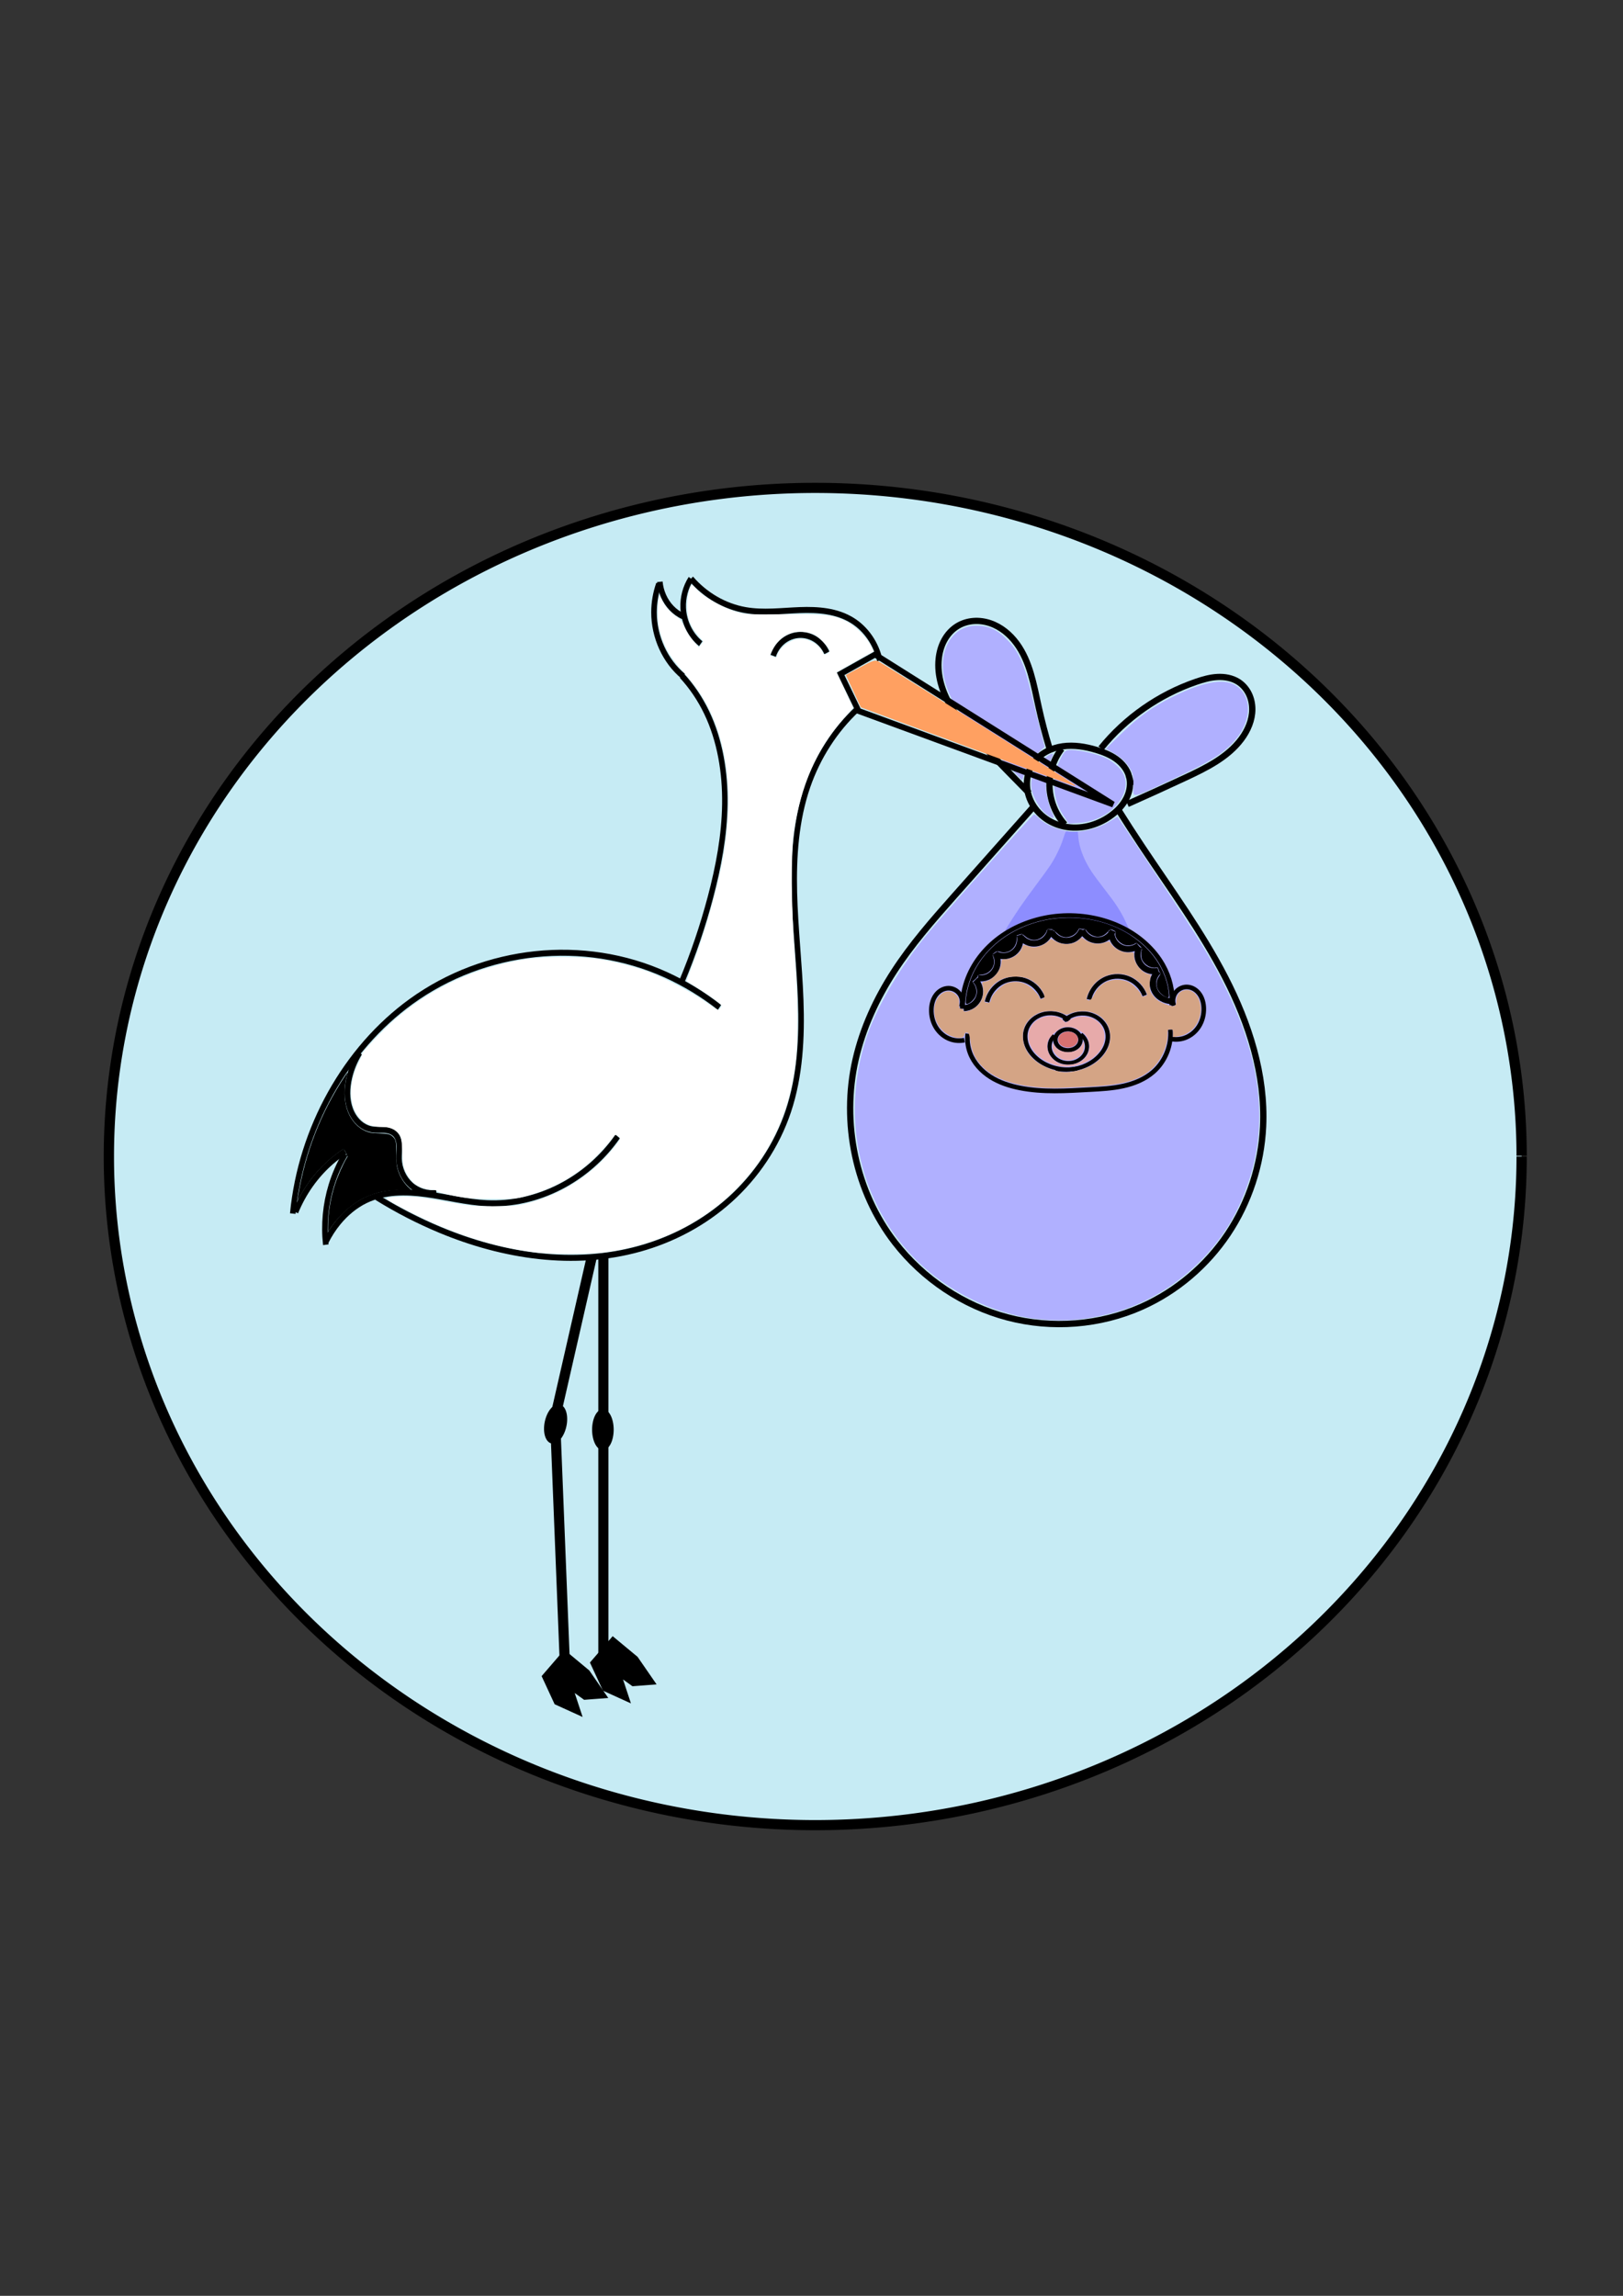 <?xml version="1.0" encoding="UTF-8" standalone="no"?>
<!-- Created with Inkscape (http://www.inkscape.org/) -->

<svg
   width="210mm"
   height="297mm"
   viewBox="0 0 793.701 1122.52"
   version="1.1"
   id="svg1"
   inkscape:version="1.3 (0e150ed6c4, 2023-07-21)"
   sodipodi:docname="cegonha.svg"
   xmlns:inkscape="http://www.inkscape.org/namespaces/inkscape"
   xmlns:sodipodi="http://sodipodi.sourceforge.net/DTD/sodipodi-0.dtd"
   xmlns="http://www.w3.org/2000/svg"
   xmlns:svg="http://www.w3.org/2000/svg">
  <rect x="0" y="0" width="793.701" height="1122.52" fill="#333333" stroke="none"/>
  <sodipodi:namedview
     id="namedview1"
     pagecolor="#505050"
     bordercolor="#eeeeee"
     borderopacity="1"
     inkscape:showpageshadow="0"
     inkscape:pageopacity="0"
     inkscape:pagecheckerboard="0"
     inkscape:deskcolor="#505050"
     inkscape:document-units="mm"
     inkscape:zoom="0.40378396"
     inkscape:cx="371.48578"
     inkscape:cy="506.45895"
     inkscape:window-width="1600"
     inkscape:window-height="837"
     inkscape:window-x="-8"
     inkscape:window-y="-8"
     inkscape:window-maximized="1"
     inkscape:current-layer="layer1" />
  <defs
     id="defs1">
    <inkscape:path-effect
       effect="spiro"
       id="path-effect73"
       is_visible="true"
       lpeversion="1" />
    <inkscape:path-effect
       effect="spiro"
       id="path-effect72"
       is_visible="true"
       lpeversion="1" />
    <inkscape:path-effect
       effect="spiro"
       id="path-effect70"
       is_visible="true"
       lpeversion="1" />
    <inkscape:path-effect
       effect="spiro"
       id="path-effect53"
       is_visible="true"
       lpeversion="1" />
    <inkscape:path-effect
       effect="spiro"
       id="path-effect50"
       is_visible="true"
       lpeversion="1" />
    <inkscape:path-effect
       effect="spiro"
       id="path-effect49"
       is_visible="true"
       lpeversion="1" />
    <inkscape:path-effect
       effect="spiro"
       id="path-effect40"
       is_visible="true"
       lpeversion="1" />
    <inkscape:path-effect
       effect="spiro"
       id="path-effect39"
       is_visible="true"
       lpeversion="1" />
    <inkscape:path-effect
       effect="spiro"
       id="path-effect32"
       is_visible="true"
       lpeversion="1" />
    <inkscape:path-effect
       effect="spiro"
       id="path-effect31"
       is_visible="true"
       lpeversion="1" />
    <inkscape:path-effect
       effect="spiro"
       id="path-effect30"
       is_visible="true"
       lpeversion="1" />
    <inkscape:path-effect
       effect="spiro"
       id="path-effect29"
       is_visible="true"
       lpeversion="1" />
    <inkscape:path-effect
       effect="spiro"
       id="path-effect27"
       is_visible="true"
       lpeversion="1" />
    <inkscape:path-effect
       effect="spiro"
       id="path-effect26"
       is_visible="true"
       lpeversion="1" />
    <inkscape:path-effect
       effect="spiro"
       id="path-effect25"
       is_visible="true"
       lpeversion="1" />
    <inkscape:path-effect
       effect="spiro"
       id="path-effect24"
       is_visible="true"
       lpeversion="1" />
    <inkscape:path-effect
       effect="spiro"
       id="path-effect23"
       is_visible="true"
       lpeversion="1" />
    <inkscape:path-effect
       effect="spiro"
       id="path-effect22"
       is_visible="true"
       lpeversion="1" />
    <inkscape:path-effect
       effect="spiro"
       id="path-effect21"
       is_visible="true"
       lpeversion="1" />
    <inkscape:path-effect
       effect="spiro"
       id="path-effect20"
       is_visible="true"
       lpeversion="1" />
    <inkscape:path-effect
       effect="spiro"
       id="path-effect19"
       is_visible="true"
       lpeversion="1" />
    <inkscape:path-effect
       effect="spiro"
       id="path-effect18"
       is_visible="true"
       lpeversion="1" />
    <inkscape:path-effect
       effect="spiro"
       id="path-effect16"
       is_visible="true"
       lpeversion="1" />
    <inkscape:path-effect
       effect="spiro"
       id="path-effect15"
       is_visible="true"
       lpeversion="1" />
    <inkscape:path-effect
       effect="spiro"
       id="path-effect14"
       is_visible="true"
       lpeversion="1" />
    <inkscape:path-effect
       effect="spiro"
       id="path-effect13"
       is_visible="true"
       lpeversion="1" />
    <inkscape:path-effect
       effect="spiro"
       id="path-effect12"
       is_visible="true"
       lpeversion="1" />
    <inkscape:path-effect
       effect="spiro"
       id="path-effect11"
       is_visible="true"
       lpeversion="1" />
    <inkscape:path-effect
       effect="spiro"
       id="path-effect10"
       is_visible="true"
       lpeversion="1" />
    <inkscape:path-effect
       effect="spiro"
       id="path-effect9"
       is_visible="true"
       lpeversion="1" />
    <inkscape:path-effect
       effect="spiro"
       id="path-effect8"
       is_visible="true"
       lpeversion="1" />
    <inkscape:path-effect
       effect="spiro"
       id="path-effect7"
       is_visible="true"
       lpeversion="1" />
    <inkscape:path-effect
       effect="spiro"
       id="path-effect6"
       is_visible="true"
       lpeversion="1" />
    <inkscape:path-effect
       effect="spiro"
       id="path-effect3"
       is_visible="true"
       lpeversion="1" />
    <inkscape:path-effect
       effect="spiro"
       id="path-effect2"
       is_visible="true"
       lpeversion="1" />
    <inkscape:path-effect
       effect="spiro"
       id="path-effect1"
       is_visible="true"
       lpeversion="1" />
    <inkscape:path-effect
       effect="spiro"
       id="path-effect26-5"
       is_visible="true"
       lpeversion="1" />
    <inkscape:path-effect
       effect="spiro"
       id="path-effect29-4"
       is_visible="true"
       lpeversion="1" />
    <inkscape:path-effect
       effect="spiro"
       id="path-effect30-9"
       is_visible="true"
       lpeversion="1" />
    <inkscape:path-effect
       effect="spiro"
       id="path-effect32-5"
       is_visible="true"
       lpeversion="1" />
    <inkscape:path-effect
       effect="spiro"
       id="path-effect53-1"
       is_visible="true"
       lpeversion="1" />
    <inkscape:path-effect
       effect="spiro"
       id="path-effect53-9"
       is_visible="true"
       lpeversion="1" />
    <inkscape:path-effect
       effect="spiro"
       id="path-effect53-3"
       is_visible="true"
       lpeversion="1" />
    <inkscape:path-effect
       effect="spiro"
       id="path-effect53-8"
       is_visible="true"
       lpeversion="1" />
    <inkscape:path-effect
       effect="spiro"
       id="path-effect53-12"
       is_visible="true"
       lpeversion="1" />
    <inkscape:path-effect
       effect="spiro"
       id="path-effect53-0"
       is_visible="true"
       lpeversion="1" />
    <inkscape:path-effect
       effect="spiro"
       id="path-effect53-2"
       is_visible="true"
       lpeversion="1" />
    <inkscape:path-effect
       effect="spiro"
       id="path-effect53-39"
       is_visible="true"
       lpeversion="1" />
  </defs>
  <g
     inkscape:groupmode="layer"
     id="layer4"
     inkscape:label="Camada 2"
     transform="matrix(1.094,0,0,1.082,-15.85,-54.261)"
     style="stroke:#000000;stroke-opacity:1;stroke-width:4.595;stroke-dasharray:none;fill:#c6ebf4;fill-opacity:1">
    <path
       style="fill:#c6ebf4;fill-opacity:1;fill-rule:evenodd;stroke:#000000;stroke-width:4.595;stroke-dasharray:none;stroke-opacity:1"
       id="path75"
       sodipodi:type="arc"
       sodipodi:cx="378.9155"
       sodipodi:cy="572.76385"
       sodipodi:rx="315.76291"
       sodipodi:ry="302.14175"
       sodipodi:start="0"
       sodipodi:end="6.2822494"
       sodipodi:open="true"
       sodipodi:arc-type="arc"
       d="M 694.678,572.764 A 315.763,302.142 0 0 1 378.989,874.906 315.763,302.142 0 0 1 63.153,572.905 315.763,302.142 0 0 1 378.694,270.622 315.763,302.142 0 0 1 694.678,572.481" />
  </g>
  <g
     inkscape:label="Camada 1"
     inkscape:groupmode="layer"
     id="layer1">
    <g
       id="g22"
       transform="matrix(0.616,0,0,0.611,95.984,168.423)">
      <path
         style="fill:none;stroke:#000000;stroke-width:5;stroke-dasharray:none"
         d="m 283.567,268.708 c -1.576,-5.607 -5.489,-10.362 -10.208,-13.775 -4.72,-3.413 -10.221,-5.59 -15.796,-7.276 -8.603,-2.602 -17.696,-4.117 -26.595,-2.863 -8.899,1.254 -17.616,5.526 -22.936,12.77 -3.215,4.377 -5.088,9.701 -5.472,15.118 -0.383,5.417 0.708,10.913 2.995,15.839 2.631,5.665 6.832,10.569 11.939,14.163 5.107,3.595 11.103,5.886 17.286,6.766 12.366,1.76 25.222,-2.226 35.166,-9.785 4.77,-3.626 8.983,-8.118 11.625,-13.495 2.642,-5.377 3.617,-11.694 1.996,-17.462 z"
         id="path19"
         inkscape:path-effect="#path-effect19"
         inkscape:original-d="m 283.56749,268.70806 c 4.54038,-10.31905 -17.336,-14.03391 -26.00401,-21.05086 -8.668,-7.01696 -33.02095,6.60419 -49.53144,9.90628 -16.51048,3.3021 -1.65105,20.6381 -2.47658,30.95715 -0.82552,10.31905 42.92726,7.42972 64.39088,11.14458 21.46363,3.71485 9.08077,-20.6381 13.62115,-30.95715 z"
         transform="translate(456.928,76.774)" />
      <path
         style="fill:none;stroke:#000000;stroke-width:5;stroke-dasharray:none"
         d="m 220.415,246.419 c -3.326,-11.025 -6.219,-22.181 -8.668,-33.434 -3.819,-17.546 -6.848,-36.01 -17.431,-50.517 -5.291,-7.253 -12.495,-13.3 -20.993,-16.198 -4.249,-1.449 -8.785,-2.095 -13.261,-1.744 -4.475,0.351 -8.885,1.711 -12.706,4.068 -4.4,2.713 -7.952,6.706 -10.422,11.247 -2.47,4.541 -3.882,9.617 -4.438,14.757 -1.468,13.572 3.003,27.259 10.016,38.97 7.014,11.711 16.469,21.737 25.894,31.612 11.891,12.459 23.862,24.842 35.91,37.149"
         id="path20"
         inkscape:path-effect="#path-effect20"
         inkscape:original-d="m 220.41491,246.41891 c -2.88934,-10.31905 -5.77867,-22.28915 -8.66802,-33.43372 -2.88933,-11.14458 -42.92724,-42.92726 -64.39086,-64.39088 -21.46363,-21.46362 -9.90629,17.336 -14.85944,26.00401 -4.95314,8.668 23.9402,47.05487 35.9103,70.5823 11.97009,23.52744 23.94019,24.76572 35.91029,37.14858"
         transform="translate(456.928,76.774)" />
      <path
         style="fill:none;stroke:#000000;stroke-width:5;stroke-dasharray:none"
         d="m 261.278,246.419 c 19.537,-24.343 46.043,-43.027 75.535,-53.246 5.455,-1.89 11.068,-3.508 16.832,-3.832 5.764,-0.325 11.736,0.726 16.602,3.832 3.62,2.311 6.513,5.699 8.4,9.557 1.887,3.858 2.782,8.173 2.776,12.467 -0.011,8.589 -3.582,16.894 -8.699,23.792 -10.895,14.686 -28.032,23.172 -44.578,30.957 -15.208,7.155 -30.481,14.173 -45.817,21.051"
         id="path21"
         inkscape:path-effect="#path-effect21"
         inkscape:original-d="m 261.27834,246.41891 c 24.35296,-17.74876 50.35696,-35.49754 75.53544,-53.2463 25.17848,-17.74877 22.28915,0 33.43372,0 11.14458,0 1.65105,30.54439 2.47658,45.81658 0.82552,15.2722 -29.71887,20.6381 -44.5783,30.95715 -14.85943,10.31905 -30.54438,14.03391 -45.81658,21.05086"
         transform="translate(456.928,76.774)" />
      <path
         style="fill:none;stroke:#000000;stroke-width:5;stroke-dasharray:none"
         d="m 99.063,326.908 -63.153,70.582 c -16.993,18.992 -33.918,38.188 -47.853,59.525 -13.936,21.337 -24.847,44.809 -30.553,69.647 -11.411,49.676 -0.037,104.33 31.351,144.489 22.477,28.758 54.468,50.023 89.78,59.257 35.313,9.234 73.743,6.314 107.107,-8.487 27.599,-12.243 51.579,-32.456 68.475,-57.479 16.896,-25.023 26.674,-54.766 28.112,-84.924 1.956,-41.021 -11.249,-81.527 -30.18,-117.971 -18.931,-36.444 -43.521,-69.581 -66.406,-103.682 -6.316,-9.411 -12.508,-18.906 -18.574,-28.481"
         id="path22"
         inkscape:path-effect="#path-effect22"
         inkscape:original-d="m 99.062876,326.9075 c -21.05086,23.52743 -42.101722,47.05486 -63.152583,70.58229 -21.050862,23.52744 -31.3699112,182.4408 -47.054866,273.6612 -15.684956,91.2204 131.258313,33.84649 196.887463,50.76973 65.62916,16.92324 64.39088,-94.93527 96.58631,-142.40289 C 314.52464,532.0502 217.93833,431.74904 185.74289,357.86464 153.54746,283.98025 173.36003,338.87759 167.1686,329.38407"
         transform="matrix(0.996,0,0,1.012,565.727,39.392)" />
      <path
         style="fill:none;fill-opacity:1;stroke:#000000;stroke-width:5;stroke-dasharray:none;stroke-opacity:1"
         d="m 928.714,333.099 c -4.193,5.463 -7.174,11.851 -8.668,18.574 -3.272,14.725 1.016,30.924 11.145,42.102"
         id="path50"
         inkscape:path-effect="#path-effect50"
         inkscape:original-d="m 928.71447,333.09893 c -2.88934,5.77866 -5.77867,12.38285 -8.668,18.57428 -2.88934,6.19143 7.42971,28.06782 11.14457,42.10173"
         transform="translate(-241.666,-9.632)" />
      <path
         style="fill:#b0b0ff;fill-opacity:1;stroke:#000000;stroke-width:0;stroke-dasharray:none;stroke-opacity:1"
         d="m 575.188,539.547 c 0.069,-4.663 -0.302,-6.125 -2.327,-9.192 -1.381,-2.09 -4.273,-4.712 -6.777,-6.142 l -4.368,-2.494 7.652,-7.444 c 8.605,-8.371 14.931,-12.897 25.164,-18.006 14.284,-7.132 24.634,-9.08 30.352,-5.714 9.035,5.318 8.354,18.534 -1.477,28.649 -5.44,5.597 -11.89,9.458 -29.441,17.62 -20.781,9.664 -18.877,9.388 -18.779,2.723 z"
         id="path61"
         transform="matrix(1.623,0,0,1.636,-189.559,-530.029)" />
      <path
         style="fill:#b0b0ff;fill-opacity:1;stroke:#000000;stroke-width:0;stroke-dasharray:none;stroke-opacity:1"
         d="m 540.917,554.334 c -5.335,-8.054 -5.954,-18.295 -1.639,-27.114 2.279,-4.658 2.583,-4.924 5.628,-4.911 4.422,0.018 13.525,2.252 17.558,4.31 1.836,0.937 4.582,3.119 6.102,4.85 8.428,9.598 -3.105,25.189 -19.613,26.514 l -5.336,0.428 z"
         id="path60"
         transform="matrix(1.623,0,0,1.636,-189.559,-530.029)" />
      <path
         style="fill:#b0b0ff;fill-opacity:1;stroke:#000000;stroke-width:0;stroke-dasharray:none;stroke-opacity:1"
         d="m 532.574,553.709 c -3.04,-2.268 -6.464,-8.095 -7.235,-12.312 -1.02,-5.58 2.124,-12.373 7.309,-15.793 3.273,-2.158 3.9,-1.942 2.466,0.851 -2.439,4.751 -3.361,11.943 -2.289,17.852 0.548,3.023 1.555,6.577 2.239,7.897 2.064,3.992 1.391,4.399 -2.49,1.505 z"
         id="path59"
         transform="matrix(1.623,0,0,1.636,-189.559,-530.029)" />
      <path
         style="fill:#b0b0ff;fill-opacity:1;stroke:#000000;stroke-width:0;stroke-dasharray:none;stroke-opacity:1"
         d="m 509.803,525.872 c -17.996,-18.574 -22.616,-24.724 -26.03,-34.648 -5.342,-15.526 1.768,-29.808 14.795,-29.72 6.117,0.041 10.663,2.296 15.746,7.81 5.104,5.538 7.623,11.447 11.13,26.111 1.634,6.833 3.739,15.335 4.678,18.893 l 1.707,6.469 -3.96,3.6 c -2.778,2.525 -4.424,4.978 -5.514,8.217 l -1.555,4.617 z"
         id="path58"
         transform="matrix(1.623,0,0,1.636,-189.559,-530.029)" />
      <path
         style="fill:#b0b0ff;fill-opacity:1;stroke:#000000;stroke-width:0;stroke-dasharray:none;stroke-opacity:1"
         d="m 527.549,800.634 c -20.576,-2.354 -42.921,-13.281 -58.295,-28.505 -27.648,-27.38 -37.316,-68.65 -25.179,-107.483 4.883,-15.624 17.023,-36.419 30.964,-53.039 10.539,-12.564 50.897,-57.79 51.57,-57.79 0.349,0 1.53,0.953 2.624,2.118 2.573,2.738 9.036,5.498 14.609,6.237 5.528,0.733 14.006,-1.323 19.543,-4.74 l 4.003,-2.47 19.332,28.979 c 21.94,32.888 27.334,41.767 34.6,56.956 18.937,39.588 20.446,73.593 4.71,106.129 -11.889,24.582 -35.946,44.323 -62.144,50.995 -13.112,3.339 -23.467,4.084 -36.337,2.611 z"
         id="path57"
         transform="matrix(1.623,0,0,1.636,-189.559,-530.029)" />
      <path
         style="fill:none;fill-opacity:1;stroke:#000000;stroke-width:0;stroke-dasharray:none;stroke-opacity:1"
         d="m 534.32,559.086 c -4.745,5.456 -8.811,11.502 -12.073,17.955 -5.437,10.754 -8.621,22.64 -9.287,34.672"
         id="path70"
         inkscape:path-effect="#path-effect70"
         inkscape:original-d="m 534.32039,559.08611 c -4.02443,5.98505 -8.04886,11.9701 -12.07329,17.95514 -4.02443,5.98505 -6.19143,23.11467 -9.28714,34.67201"
         transform="matrix(1.623,0,0,1.636,-189.559,-530.029)" />
      <path
         style="fill:#8d8dff;fill-opacity:1;stroke:#000000;stroke-width:0;stroke-dasharray:none;stroke-opacity:1"
         d="m 572.711,613.971 c -2.775,-1.932 -7.863,-4.52 -11.613,-5.908 -14.616,-5.408 -31.971,-4.739 -46.29,1.787 -1.272,0.58 -2.313,0.97 -2.313,0.868 0,-0.366 3.867,-6.519 7.039,-11.199 1.776,-2.621 5.5,-7.78 8.274,-11.465 2.775,-3.685 5.813,-7.879 6.753,-9.321 2.592,-3.977 4.966,-8.882 6.298,-13.014 1.067,-3.31 1.268,-3.702 1.819,-3.556 0.341,0.09 1.679,0.166 2.974,0.168 l 2.355,0.004 0.2,2.399 c 0.446,5.34 2.721,11.323 6.482,17.046 1.084,1.649 3.932,5.514 6.328,8.587 5.326,6.829 7.624,10.314 9.996,15.153 1.609,3.283 4.183,9.734 3.948,9.895 -0.048,0.033 -1.06,-0.618 -2.25,-1.446 z"
         id="path74"
         transform="matrix(1.623,0,0,1.636,-189.559,-530.029)" />
    </g>
    <g
       id="g54"
       transform="matrix(0.815,0,0,0.844,124.651,-125.94)">
      <path
         style="fill:none;stroke:#000000;stroke-width:5;stroke-dasharray:none"
         d="m 551.628,262.68 c -3.183,-13.805 -12.274,-26.143 -24.517,-33.273 -14.097,-8.21 -31.17,-9.347 -47.473,-8.78 -16.303,0.567 -32.738,2.623 -48.843,0.024 -18.646,-3.009 -36.199,-12.412 -49.034,-26.268"
         id="path6"
         inkscape:path-effect="#path-effect6"
         inkscape:original-d="m 551.62825,262.68012 c -7.0048,-11.09093 -16.34454,-22.18187 -24.51681,-33.27281 -8.17227,-11.09094 -64.2107,-5.83734 -96.31604,-8.756 -32.10535,-2.91867 -32.68908,-17.51202 -49.03363,-26.26803"
         transform="matrix(0.667,0,0,0.694,7.04,349.538)" />
      <path
         style="fill:none;stroke:#000000;stroke-width:5;stroke-dasharray:none"
         d="m 381.762,194.383 c -4.923,7.115 -7.426,15.874 -7.005,24.517 0.564,11.582 6.499,22.793 15.761,29.77"
         id="path7"
         inkscape:path-effect="#path-effect7"
         inkscape:original-d="m 381.76177,194.38328 c -2.33493,7.58854 -4.66986,16.34454 -7.0048,24.51682 -2.33493,8.17227 10.50721,19.84695 15.76081,29.77042"
         transform="matrix(0.667,0,0,0.694,7.04,349.538)" />
      <path
         style="fill:none;stroke:#000000;stroke-width:5;stroke-dasharray:none"
         d="m 374.757,225.905 c -3.887,-1.674 -7.467,-4.061 -10.507,-7.005 -5.938,-5.749 -9.735,-13.661 -10.507,-21.89"
         id="path8"
         inkscape:path-effect="#path-effect9"
         inkscape:original-d="m 374.75697,225.90491 c -2.91867,-1.7512 -7.0048,-4.66987 -10.5072,-7.00481 -3.5024,-2.33493 -7.00481,-14.59334 -10.50721,-21.89001"
         transform="matrix(0.667,0,0,0.694,7.04,349.538)" />
      <path
         style="fill:none;stroke:#000000;stroke-width:5;stroke-dasharray:none"
         d="m 352.867,198.761 c -2.864,7.532 -4.355,15.583 -4.378,23.641 -0.058,20.558 9.95,40.908 26.268,53.412"
         id="path9"
         inkscape:path-effect="#path-effect10"
         inkscape:original-d="m 352.86696,198.76129 c -1.45933,7.8804 -2.91867,15.76081 -4.378,23.64122 -1.45933,7.8804 17.51201,35.60774 26.26801,53.41162"
         transform="matrix(0.667,0,0,0.694,7.04,349.538)" />
      <path
         style="fill:none;stroke:#000000;stroke-width:5;stroke-dasharray:none"
         d="m 373.006,280.192 c 9.068,8.666 16.778,18.749 22.766,29.77 12.166,22.396 16.999,48.291 16.616,73.775 -0.383,25.484 -5.792,50.665 -13.113,75.077 -7.014,23.386 -15.803,46.238 -26.268,68.297"
         id="path11"
         inkscape:path-effect="#path-effect11"
         inkscape:original-d="m 373.00577,280.19213 c 7.58854,10.50721 15.17707,19.84694 22.76561,29.77041 7.58854,9.92347 2.33494,99.23471 3.5024,148.85207 1.16747,49.61735 -17.51201,45.53122 -26.26801,68.29683"
         transform="matrix(0.656,0,0,0.718,11.459,339.451)" />
      <path
         style="fill:none;stroke:#000000;stroke-width:5;stroke-dasharray:none"
         d="m 407.396,552.276 c -14.981,-10.894 -31.221,-20.055 -48.293,-27.242 C 285.423,494.014 196.403,502.777 130.02,547.322 70.953,586.958 30.849,653.642 23.527,724.397"
         id="path12"
         inkscape:path-effect="#path-effect12"
         inkscape:original-d="m 407.39608,552.27554 c -16.51048,-9.08077 -32.19543,-18.16153 -48.29315,-27.2423 -16.09772,-9.08076 -152.72194,14.85944 -229.08291,22.28915 -76.360962,7.42972 -70.995056,118.04994 -106.492586,177.0749"
         transform="matrix(0.667,0,0,0.694,7.04,349.538)" />
      <path
         style="fill:none;stroke:#000000;stroke-width:5;stroke-dasharray:none"
         d="m 26.004,723.159 c 7.164,-16.335 18.308,-30.908 32.195,-42.102 3.926,-3.164 8.066,-6.063 12.383,-8.668"
         id="path13"
         inkscape:path-effect="#path-effect13"
         inkscape:original-d="m 26.004006,723.159 c 10.731811,-13.62114 21.463622,-28.06781 32.195434,-42.10172 10.731812,-14.03391 8.25524,-5.77867 12.38286,-8.668"
         transform="matrix(0.667,0,0,0.694,7.04,349.538)" />
      <path
         style="fill:none;stroke:#000000;stroke-width:5;stroke-dasharray:none"
         d="m 70.582,674.866 c -5.197,8.102 -9.369,16.862 -12.383,26.004 -5.237,15.885 -6.941,32.924 -4.953,49.531"
         id="path14"
         inkscape:path-effect="#path-effect14"
         inkscape:original-d="m 70.5823,674.86585 c -4.12762,8.668 -8.25524,17.33601 -12.38286,26.00401 -4.12762,8.668 -3.302096,33.02095 -4.953144,49.53143"
         transform="matrix(0.667,0,0,0.694,7.04,349.538)" />
      <path
         style="fill:none;stroke:#000000;stroke-width:5;stroke-dasharray:none"
         d="m 53.246,747.925 c 3.071,-5.776 6.819,-11.191 11.145,-16.098 6.876,-7.801 15.269,-14.339 24.766,-18.574 16.814,-7.499 36.03,-7.432 54.292,-5.107 18.263,2.326 36.284,6.77 54.677,7.583 45.106,1.994 90.606,-19.559 117.637,-55.723"
         id="path15"
         inkscape:path-effect="#path-effect15"
         inkscape:original-d="m 53.246296,747.92472 c 3.714858,-4.54038 7.429716,-10.73181 11.144574,-16.09772 3.714858,-5.3659 16.510479,-12.38285 24.765719,-18.57428 8.25524,-6.19143 72.646101,1.65104 108.969161,2.47657 36.32306,0.82552 78.42478,-37.14858 117.63717,-55.72287"
         transform="matrix(0.667,0,0,0.694,7.04,349.538)" />
      <path
         style="fill:none;stroke:#000000;stroke-width:5;stroke-dasharray:none"
         d="m 99.063,710.776 c 18.249,10.528 37.311,19.645 56.961,27.242 56.985,22.033 120.5,31.002 179.646,15.692 29.573,-7.655 57.709,-21.356 81.163,-40.928 23.454,-19.573 42.12,-45.088 52.477,-73.826 10.638,-29.518 12.365,-61.519 11.145,-92.871 -1.166,-29.953 -4.919,-59.772 -5.718,-89.737 -0.799,-29.966 1.467,-60.477 11.909,-88.576 9.189,-24.726 24.669,-47.086 44.578,-64.391"
         id="path16"
         inkscape:path-effect="#path-effect16"
         inkscape:original-d="m 99.062876,710.77614 c 18.161524,9.08077 37.974104,18.16153 56.961154,27.24229 18.98705,9.08077 208.85757,-66.04191 313.28635,-99.06287 104.42878,-33.02097 7.42971,-61.91431 11.14457,-92.87145 3.71486,-30.95715 4.12762,-118.87545 6.19143,-178.31318 2.06381,-59.43772 29.71886,-42.92724 44.57829,-64.39087"
         transform="matrix(0.667,0,0,0.694,7.04,349.538)" />
      <path
         style="fill:none;stroke:#000000;stroke-width:3.403;stroke-dasharray:none"
         d="m 372.119,528.404 -20.649,11.179 10.738,21.498 152.805,54.176 z"
         id="path17" />
      <path
         style="fill:none;stroke:#000000;stroke-width:5;stroke-dasharray:none"
         d="m 419.779,271.185 c 1.655,-4.688 4.679,-8.883 8.603,-11.935 3.924,-3.052 8.735,-4.95 13.686,-5.401 5.293,-0.481 10.726,0.701 15.34,3.338 4.615,2.637 8.391,6.717 10.664,11.522"
         id="path18"
         inkscape:path-effect="#path-effect18"
         inkscape:original-d="m 419.77894,271.18463 c 7.42972,-5.36591 14.85943,-11.55734 22.28915,-17.336 7.42971,-5.77867 17.336,9.90628 26.004,14.85943"
         transform="matrix(0.667,0,0,0.694,30.993,340.939)" />
      <path
         style="fill:none;stroke:#000000;stroke-width:6.082;stroke-dasharray:none;stroke-opacity:1"
         d="m 202.144,877.367 -22.039,93.208 5.8,140.576"
         id="path33" />
      <path
         style="fill:#ff6600;stroke:#000000;stroke-width:6.082;stroke-dasharray:none;stroke-opacity:1"
         d="M 209.104,875.839 V 1108.095"
         id="path36" />
      <path
         style="fill:#000000;fill-opacity:1;stroke:#000000;stroke-width:3.801;stroke-dasharray:none;stroke-opacity:1"
         d="m 214.904,1099.691 13.34,10.696 9.28,12.988 -10.44,0.764 -9.86,-6.876 5.22,15.28 -12.18,-5.348 -6.96,-14.516 z"
         id="path37" />
      <path
         style="fill:#000000;fill-opacity:1;stroke:#000000;stroke-width:3.801;stroke-dasharray:none;stroke-opacity:1"
         d="m 185.907,1107.553 13.34,10.696 9.28,12.988 -10.44,0.764 -9.86,-6.876 5.22,15.28 -12.18,-5.348 -6.96,-14.516 z"
         id="path37-9" />
      <path
         style="fill:#000000;fill-opacity:1;fill-rule:evenodd;stroke:#000000;stroke-width:0.76;stroke-opacity:1"
         id="path38"
         sodipodi:type="arc"
         sodipodi:cx="208.81404"
         sodipodi:cy="977.45093"
         sodipodi:rx="6.0897808"
         sodipodi:ry="11.460028"
         sodipodi:start="0"
         sodipodi:end="6.2822494"
         sodipodi:open="true"
         sodipodi:arc-type="arc"
         d="m 214.904,977.451 a 6.09,11.46 0 0 1 -6.088,11.46 6.09,11.46 0 0 1 -6.091,-11.455 6.09,11.46 0 0 1 6.086,-11.465 6.09,11.46 0 0 1 6.094,11.449" />
      <path
         style="fill:#000000;fill-opacity:1;fill-rule:evenodd;stroke:#000000;stroke-width:0.768;stroke-opacity:1"
         id="path38-5"
         sodipodi:type="arc"
         sodipodi:cx="492.02695"
         sodipodi:cy="765.45081"
         sodipodi:rx="6.4473863"
         sodipodi:ry="11.053621"
         sodipodi:start="0"
         sodipodi:end="6.2822494"
         sodipodi:open="true"
         sodipodi:arc-type="arc"
         d="m 498.474,765.451 a 6.447,11.054 0 0 1 -6.446,11.054 6.447,11.054 0 0 1 -6.449,-11.048 6.447,11.054 0 0 1 6.443,-11.059 6.447,11.054 0 0 1 6.452,11.043"
         transform="matrix(0.863,0.505,-0.319,0.948,0,0)" />
      <path
         style="fill:none;fill-opacity:1;stroke:#000000;stroke-width:5;stroke-dasharray:none;stroke-opacity:1"
         d="m 83.62,590.155 c -4.219,6.261 -7.344,13.257 -9.194,20.577 -2.198,8.698 -2.54,18.116 0.722,26.474 1.631,4.179 4.157,8.033 7.494,11.031 3.337,2.998 7.495,5.118 11.923,5.837 3.695,0.6 7.474,0.23 11.209,0.465 1.868,0.117 3.738,0.389 5.508,0.997 1.77,0.607 3.443,1.562 4.735,2.916 1.205,1.264 2.05,2.844 2.578,4.509 0.528,1.665 0.748,3.415 0.806,5.16 0.115,3.491 -0.412,6.978 -0.319,10.47 0.22,8.299 4.13,16.433 10.474,21.788 6.344,5.355 15.019,7.845 23.237,6.669"
         id="path49"
         inkscape:path-effect="#path-effect49"
         inkscape:original-d="m 83.619838,590.15467 c -2.772734,6.567 -6.129202,13.71773 -9.193804,20.5766 -3.064601,6.85887 13.425873,28.89483 20.138809,43.34223 6.712937,14.44741 14.301467,2.91867 21.452207,4.37801 7.15074,1.45933 2.04307,13.42587 3.0646,20.1388 1.02154,6.71294 22.47374,18.97135 33.71062,28.45702"
         transform="matrix(0.667,0,0,0.694,7.04,349.538)" />
      <path
         style="fill:#ffffff;fill-opacity:1;stroke:#000000;stroke-width:0;stroke-dasharray:none;stroke-opacity:1"
         d="m 216.39,636.482 c -17.338,-2.111 -33.853,-6.381 -51.698,-13.365 -10.22,-4 -29.409,-13.189 -29.409,-14.083 0,-0.964 10.518,-1.424 17.026,-0.744 3.405,0.356 11.485,1.546 17.955,2.645 10.406,1.768 13.122,1.999 23.527,2.001 9.023,0.002 12.946,-0.256 16.838,-1.108 15.182,-3.324 28.269,-9.701 40.063,-19.522 4.9,-4.081 12.753,-12.683 12.753,-13.971 0,-0.377 -0.576,-1.045 -1.28,-1.484 -1.136,-0.709 -1.429,-0.604 -2.607,0.935 -2.975,3.886 -10.334,11.055 -14.851,14.466 -9.729,7.348 -19.494,12.024 -31.806,15.233 -6.38,1.663 -7.383,1.75 -19.42,1.696 -10.74,-0.049 -14.022,-0.299 -21.336,-1.629 -4.754,-0.865 -8.747,-1.884 -8.874,-2.265 -0.127,-0.381 -1.272,-0.693 -2.543,-0.693 -3.477,0 -8.151,-1.6 -10.607,-3.632 -1.203,-0.995 -3.002,-3.302 -3.997,-5.126 -1.62,-2.969 -1.844,-4.072 -2.146,-10.548 -0.28,-6 -0.555,-7.529 -1.619,-8.978 -1.834,-2.496 -4.997,-3.911 -8.748,-3.912 -5.706,-0.002 -9.397,-1.144 -12.279,-3.801 -6.846,-6.311 -7.337,-18.184 -1.215,-29.42 1.142,-2.096 1.927,-3.959 1.745,-4.141 -0.524,-0.524 12.578,-13.37 18.361,-18.001 20.271,-16.234 43.915,-26.356 71.215,-30.486 9.922,-1.501 31.081,-1.507 40.863,-0.011 9.2,1.406 18.481,3.625 26.623,6.364 8.573,2.884 24.785,10.881 32.426,15.995 5.672,3.796 6.173,4.012 6.946,2.994 0.458,-0.604 0.839,-1.376 0.847,-1.717 0.016,-0.693 -7.149,-5.524 -14.215,-9.586 -2.554,-1.468 -4.741,-2.749 -4.86,-2.846 -0.119,-0.097 1.379,-4.006 3.329,-8.686 7.061,-16.951 14.664,-42.45 17.24,-57.823 3.808,-22.724 2.88,-42.64 -2.783,-59.747 -4.037,-12.195 -9.979,-21.968 -19.193,-31.564 -7.239,-7.54 -10.322,-12.19 -12.586,-18.988 -1.36,-4.082 -1.738,-6.411 -1.797,-11.053 -0.041,-3.235 0.149,-6.697 0.421,-7.694 l 0.495,-1.812 1.77,3.099 c 1.848,3.235 4.708,6.087 8.067,8.042 1.336,0.778 2.576,2.411 3.821,5.033 1.014,2.135 3.212,5.339 4.885,7.12 l 3.043,3.239 1.251,-1.473 1.251,-1.473 -2.839,-3.035 c -4.311,-4.609 -6.109,-9.025 -6.136,-15.069 -0.021,-4.73 1.505,-10.835 2.708,-10.835 0.253,0 1.135,0.728 1.961,1.617 3.992,4.3 14.186,9.787 22.552,12.138 4.753,1.336 5.792,1.385 25.75,1.222 23.099,-0.189 27.186,0.24 34.5,3.619 4.674,2.159 10.984,7.979 13.335,12.298 l 1.643,3.019 -5.109,2.628 c -2.81,1.446 -7.4,3.863 -10.2,5.373 l -5.091,2.745 4.551,9.091 4.551,9.091 -5.528,5.827 c -14.484,15.267 -23.145,33.684 -26.96,57.326 -1.713,10.617 -1.518,39.922 0.416,62.533 1.86,21.743 2.044,44.932 0.449,56.463 -3.356,24.267 -12.383,43.283 -28.556,60.155 -18.925,19.743 -45.032,32.294 -75.473,36.285 -8.855,1.161 -29.992,1.176 -39.414,0.029 z M 349.829,330.891 c 1.143,-3.6 6.375,-7.486 11.132,-8.266 4.756,-0.781 11.548,2.441 13.629,6.465 0.845,1.635 1.084,1.741 2.476,1.107 0.847,-0.386 1.541,-1.131 1.541,-1.656 0,-0.525 -1.605,-2.515 -3.567,-4.422 -2.598,-2.526 -4.406,-3.712 -6.656,-4.364 -9.014,-2.614 -17.324,0.801 -21.403,8.796 l -1.228,2.407 1.412,0.567 c 2.043,0.82 2.215,0.78 2.663,-0.633 z"
         id="path54"
         transform="matrix(1.093,0,0,1.132,-68.898,154.182)" />
      <path
         style="fill:#000000;fill-opacity:1;stroke:#000000;stroke-width:0;stroke-dasharray:none;stroke-opacity:1"
         d="m 103.211,623.238 c 0,-6.683 1.344,-14.34 3.731,-21.263 1.535,-4.452 4.46,-10.616 6.527,-13.757 l 0.554,-0.842 -0.514,-0.387 c -0.361,-0.272 -0.427,-0.416 -0.221,-0.485 0.212,-0.071 0.067,-0.469 -0.53,-1.452 -0.453,-0.745 -0.931,-1.355 -1.062,-1.355 -0.412,0 -4.982,3.157 -7.498,5.18 -6.361,5.115 -11.768,11.317 -16.084,18.45 -0.967,1.599 -1.759,2.863 -1.759,2.811 0,-0.052 0.201,-1.221 0.446,-2.596 3.947,-22.144 12.445,-42.487 25.442,-60.908 0.834,-1.182 1.556,-2.11 1.605,-2.062 0.048,0.048 -0.053,0.572 -0.226,1.165 -1.946,6.685 -1.726,13.747 0.596,19.117 1.901,4.398 5.493,7.999 9.57,9.594 2.171,0.85 2.905,0.965 7.333,1.15 5.127,0.215 6.253,0.477 7.674,1.787 1.655,1.526 1.848,2.389 1.848,8.277 0,5.192 0.167,6.648 1.055,9.205 1.172,3.374 3.522,6.728 6.238,8.9 l 0.836,0.668 -5.323,0.122 c -8.128,0.187 -13.03,1.098 -19.088,3.547 -7.494,3.031 -14.937,9.144 -20.233,16.617 l -0.917,1.294 z"
         id="path55"
         transform="matrix(1.093,0,0,1.132,-68.898,154.182)" />
      <path
         style="fill:#ffa061;fill-opacity:1;stroke:#000000;stroke-width:0;stroke-dasharray:none;stroke-opacity:1"
         d="m 468.008,382.562 c -24.32,-8.376 -50.54,-17.417 -58.268,-20.092 l -14.05,-4.864 -4.111,-8.275 -4.111,-8.275 7.928,-3.981 c 7.329,-3.681 8.105,-3.893 10.28,-2.806 3.524,1.761 106.417,62.072 107.381,62.941 0.525,0.474 0.525,0.719 0,0.666 -0.458,-0.047 -20.73,-6.938 -45.05,-15.314 z"
         id="path56"
         transform="matrix(1.093,0,0,1.132,-68.898,154.182)" />
    </g>
    <g
       id="g31"
       transform="matrix(0.451,0,0,0.453,427.033,315.397)">
      <path
         style="fill:none;stroke:#000000;stroke-width:4.262;stroke-dasharray:none"
         d="m 88.436,425.542 c -0.583,-10.604 0.606,-21.304 3.502,-31.522 4.814,-16.984 14.427,-32.605 27.544,-44.419 13.117,-11.814 29.709,-19.761 47.164,-22.393 17.455,-2.632 35.707,0.087 51.557,7.86 15.849,7.773 29.209,20.587 37.473,36.187 6.531,12.329 9.879,26.328 9.632,40.278"
         id="path24"
         inkscape:path-effect="#path-effect25"
         inkscape:original-d="m 88.43564,425.54179 c 0.875601,-10.5072 2.334935,-21.0144 3.502402,-31.52161 1.167467,-10.5072 109.158178,-15.17707 163.737278,-22.76561 54.57909,-7.58854 6.42107,26.85175 9.6316,40.27762"
         transform="matrix(1.28,0.064,-0.054,1.073,6.573,-69.672)" />
      <path
         style="fill:none;stroke:#000000;stroke-width:5;stroke-dasharray:none"
         d="m 95.44,390.518 c 1.745,-4.495 1.107,-9.839 -1.647,-13.797 -2.753,-3.958 -7.542,-6.414 -12.363,-6.342 -2.694,0.041 -5.36,0.829 -7.698,2.168 -2.338,1.339 -4.351,3.219 -5.935,5.398 -3.169,4.358 -4.575,9.815 -4.755,15.2 -0.23,6.894 1.499,13.883 5.17,19.722 3.671,5.839 9.307,10.474 15.844,12.675 4.766,1.605 9.963,1.911 14.885,0.876"
         id="path25"
         inkscape:path-effect="#path-effect26"
         inkscape:original-d="m 95.440443,390.51778 c -4.378002,-6.42107 -9.339737,-13.42587 -14.009606,-20.13881 -4.669868,-6.71294 -12.258405,15.17707 -18.387609,22.76561 -6.129202,7.58854 14.009607,21.59814 21.01441,32.39721 7.004803,10.79908 9.923471,0.58374 14.885207,0.8756" />
      <path
         style="fill:none;stroke:#000000;stroke-width:5;stroke-dasharray:none"
         d="m 95.44,390.518 c 1.745,-4.495 1.107,-9.839 -1.647,-13.797 -2.753,-3.958 -7.542,-6.414 -12.363,-6.342 -2.694,0.041 -5.36,0.829 -7.698,2.168 -2.338,1.339 -4.351,3.219 -5.935,5.398 -3.169,4.358 -4.575,9.815 -4.755,15.2 -0.23,6.894 1.499,13.883 5.17,19.722 3.671,5.839 9.307,10.474 15.844,12.675 4.766,1.605 9.963,1.911 14.885,0.876"
         id="path25-1"
         inkscape:path-effect="#path-effect26-5"
         inkscape:original-d="m 95.440443,390.51778 c -4.378002,-6.42107 -9.339737,-13.42587 -14.009606,-20.13881 -4.669868,-6.71294 -12.258405,15.17707 -18.387609,22.76561 -6.129202,7.58854 14.009607,21.59814 21.01441,32.39721 7.004803,10.79908 9.923471,0.58374 14.885207,0.8756"
         transform="matrix(-1,0,0,1,421.472,-1.375)" />
      <path
         style="fill:none;stroke:#000000;stroke-width:5;stroke-dasharray:none"
         d="m 102.445,419.413 c -0.83,7.08 0.08,14.357 2.627,21.014 4.112,10.747 12.369,19.601 22.101,25.74 9.732,6.139 20.89,9.722 32.186,11.911 24.716,4.79 50.164,3.138 75.302,1.751 12.187,-0.672 24.442,-1.287 36.365,-3.895 11.923,-2.609 23.616,-7.338 32.807,-15.368 12.79,-11.174 19.831,-28.609 18.388,-45.531"
         id="path26"
         inkscape:path-effect="#path-effect27"
         inkscape:original-d="m 102.44524,419.41259 c 0.29187,6.42107 1.75121,14.00961 2.62681,21.01441 0.8756,7.0048 36.19148,25.10054 54.28722,37.65082 18.09574,12.55027 50.20109,1.16746 75.30164,1.7512 25.10055,0.58373 46.11495,-12.84214 69.17243,-19.26321 23.05748,-6.42107 12.25841,-30.35415 18.38761,-45.53122" />
      <path
         style="fill:none;stroke:#000000;stroke-width:5;stroke-dasharray:none;stroke-opacity:1"
         d="m 54.287,241.666 c 2.156,-10.127 9.632,-18.963 19.263,-22.766 7.784,-3.073 16.802,-2.874 24.443,0.54 7.641,3.414 13.806,9.998 16.71,17.847"
         id="path32"
         inkscape:path-effect="#path-effect32"
         inkscape:original-d="m 54.287224,241.66571 c 5.837336,-7.58853 12.84214,-15.17707 19.26321,-22.76561 6.421069,-7.58854 27.435476,12.25841 41.153216,18.38761"
         transform="translate(69.172,143.598)" />
      <path
         style="fill:none;stroke:#000000;stroke-width:5;stroke-dasharray:none;stroke-opacity:1"
         d="m 54.287,241.666 c 2.156,-10.127 9.632,-18.963 19.263,-22.766 7.784,-3.073 16.802,-2.874 24.443,0.54 7.641,3.414 13.806,9.998 16.71,17.847"
         id="path32-1"
         inkscape:path-effect="#path-effect32-5"
         inkscape:original-d="m 54.287224,241.66571 c 5.837336,-7.58853 12.84214,-15.17707 19.26321,-22.76561 6.421069,-7.58854 27.435476,12.25841 41.153216,18.38761"
         transform="translate(179.712,140.921)" />
      <g
         id="g53"
         transform="matrix(1.345,0,0,1.329,-1016.074,-345.388)">
        <path
           style="fill:none;fill-opacity:1;stroke:#000000;stroke-width:5;stroke-dasharray:none;stroke-opacity:1"
           d="m 830.89,554.133 c 2.648,-0.072 5.268,-0.946 7.43,-2.477 3.17,-2.245 5.286,-5.919 5.638,-9.788 0.352,-3.869 -1.067,-7.864 -3.781,-10.644"
           id="path53-67"
           inkscape:path-effect="#path-effect53-8"
           inkscape:original-d="m 830.88988,554.13296 c 2.06381,-0.41276 4.95314,-1.65104 7.42972,-2.47657 2.47657,-0.82552 1.23828,-13.62114 1.85742,-20.43172"
           transform="rotate(63.247,914.702,579.147)" />
        <path
           style="fill:none;fill-opacity:1;stroke:#000000;stroke-width:5;stroke-dasharray:none;stroke-opacity:1"
           d="m 830.89,554.133 c 2.648,-0.072 5.268,-0.946 7.43,-2.477 3.17,-2.245 5.286,-5.919 5.638,-9.788 0.352,-3.869 -1.067,-7.864 -3.781,-10.644"
           id="path53"
           inkscape:path-effect="#path-effect53"
           inkscape:original-d="m 830.88988,554.13296 c 2.06381,-0.41276 4.95314,-1.65104 7.42972,-2.47657 2.47657,-0.82552 1.23828,-13.62114 1.85742,-20.43172"
           transform="translate(-2.477,0.619)" />
        <path
           style="fill:none;fill-opacity:1;stroke:#000000;stroke-width:5;stroke-dasharray:none;stroke-opacity:1"
           d="m 830.89,554.133 c 2.648,-0.072 5.268,-0.946 7.43,-2.477 3.17,-2.245 5.286,-5.919 5.638,-9.788 0.352,-3.869 -1.067,-7.864 -3.781,-10.644"
           id="path53-5"
           inkscape:path-effect="#path-effect53-1"
           inkscape:original-d="m 830.88988,554.13296 c 2.06381,-0.41276 4.95314,-1.65104 7.42972,-2.47657 2.47657,-0.82552 1.23828,-13.62114 1.85742,-20.43172"
           transform="rotate(12.172,946.912,583.853)" />
        <path
           style="fill:none;fill-opacity:1;stroke:#000000;stroke-width:5;stroke-dasharray:none;stroke-opacity:1"
           d="m 830.89,554.133 c 2.648,-0.072 5.268,-0.946 7.43,-2.477 3.17,-2.245 5.286,-5.919 5.638,-9.788 0.352,-3.869 -1.067,-7.864 -3.781,-10.644"
           id="path53-6"
           inkscape:path-effect="#path-effect53-9"
           inkscape:original-d="m 830.88988,554.13296 c 2.06381,-0.41276 4.95314,-1.65104 7.42972,-2.47657 2.47657,-0.82552 1.23828,-13.62114 1.85742,-20.43172"
           transform="rotate(28.538,927.397,578.772)"
           inkscape:transform-center-x="-0.55176368"
           inkscape:transform-center-y="0.32738528" />
        <path
           style="fill:none;fill-opacity:1;stroke:#000000;stroke-width:5;stroke-dasharray:none;stroke-opacity:1"
           d="m 830.89,554.133 c 2.648,-0.072 5.268,-0.946 7.43,-2.477 3.17,-2.245 5.286,-5.919 5.638,-9.788 0.352,-3.869 -1.067,-7.864 -3.781,-10.644"
           id="path53-4"
           inkscape:path-effect="#path-effect53-3"
           inkscape:original-d="m 830.88988,554.13296 c 2.06381,-0.41276 4.95314,-1.65104 7.42972,-2.47657 2.47657,-0.82552 1.23828,-13.62114 1.85742,-20.43172"
           transform="rotate(53.685,909.024,568.67)" />
        <path
           style="fill:none;fill-opacity:1;stroke:#000000;stroke-width:5;stroke-dasharray:none;stroke-opacity:1"
           d="m 830.89,554.133 c 2.648,-0.072 5.268,-0.946 7.43,-2.477 3.17,-2.245 5.286,-5.919 5.638,-9.788 0.352,-3.869 -1.067,-7.864 -3.781,-10.644"
           id="path53-3"
           inkscape:path-effect="#path-effect53-12"
           inkscape:original-d="m 830.88988,554.13296 c 2.06381,-0.41276 4.95314,-1.65104 7.42972,-2.47657 2.47657,-0.82552 1.23828,-13.62114 1.85742,-20.43172"
           transform="rotate(68.905,923.101,590.612)" />
        <path
           style="fill:none;fill-opacity:1;stroke:#000000;stroke-width:5;stroke-dasharray:none;stroke-opacity:1"
           d="m 830.89,554.133 c 2.648,-0.072 5.268,-0.946 7.43,-2.477 3.17,-2.245 5.286,-5.919 5.638,-9.788 0.352,-3.869 -1.067,-7.864 -3.781,-10.644"
           id="path53-2"
           inkscape:path-effect="#path-effect53-0"
           inkscape:original-d="m 830.88988,554.13296 c 2.06381,-0.41276 4.95314,-1.65104 7.42972,-2.47657 2.47657,-0.82552 1.23828,-13.62114 1.85742,-20.43172"
           transform="rotate(95.854,917.103,575.876)" />
        <path
           style="fill:none;fill-opacity:1;stroke:#000000;stroke-width:5;stroke-dasharray:none;stroke-opacity:1"
           d="m 830.89,554.133 c 2.648,-0.072 5.268,-0.946 7.43,-2.477 3.17,-2.245 5.286,-5.919 5.638,-9.788 0.352,-3.869 -1.067,-7.864 -3.781,-10.644"
           id="path53-1"
           inkscape:path-effect="#path-effect53-2"
           inkscape:original-d="m 830.88988,554.13296 c 2.06381,-0.41276 4.95314,-1.65104 7.42972,-2.47657 2.47657,-0.82552 1.23828,-13.62114 1.85742,-20.43172"
           transform="rotate(119.72,914.746,569.967)" />
        <path
           style="fill:none;fill-opacity:1;stroke:#000000;stroke-width:4.488;stroke-dasharray:none;stroke-opacity:1"
           d="m 830.89,554.133 c 2.648,-0.072 5.268,-0.946 7.43,-2.477 3.17,-2.245 5.286,-5.919 5.638,-9.788 0.352,-3.869 -1.067,-7.864 -3.781,-10.644"
           id="path53-63"
           inkscape:path-effect="#path-effect53-39"
           inkscape:original-d="m 830.88988,554.13296 c 2.06381,-0.41276 4.95314,-1.65104 7.42972,-2.47657 2.47657,-0.82552 1.23828,-13.62114 1.85742,-20.43172"
           transform="matrix(-0.831,0.746,-0.821,-0.756,2130.733,324.003)" />
      </g>
      <g
         id="g30"
         transform="matrix(1.643,0,0,1.479,-104.261,62.095)"
         style="stroke-width:2.974;stroke-dasharray:none">
        <path
           style="fill:none;stroke:#000000;stroke-width:2.974;stroke-dasharray:none;stroke-opacity:1"
           d="m 192.632,232.034 c -1.958,-2.114 -4.474,-3.706 -7.224,-4.569 -2.749,-0.863 -5.724,-0.995 -8.539,-0.38 -2.815,0.616 -5.463,1.978 -7.601,3.91 -2.138,1.932 -3.76,4.429 -4.656,7.168 -1.26,3.848 -1.062,8.106 0.269,11.93 1.331,3.824 3.754,7.222 6.736,9.96 6.941,6.372 17.075,9.075 26.268,7.005"
           id="path29"
           inkscape:path-effect="#path-effect30"
           inkscape:original-d="m 192.63208,232.03411 c -9.92347,2.04307 -18.67947,4.08614 -28.01921,6.1292 -9.33974,2.04307 4.66987,14.59334 7.0048,21.89001 2.33494,7.29667 17.51201,4.66987 26.26802,7.00481" />
        <path
           style="fill:none;stroke:#000000;stroke-width:2.974;stroke-dasharray:none;stroke-opacity:1"
           d="m 192.632,232.034 c -1.958,-2.114 -4.474,-3.706 -7.224,-4.569 -2.749,-0.863 -5.724,-0.995 -8.539,-0.38 -2.815,0.616 -5.463,1.978 -7.601,3.91 -2.138,1.932 -3.76,4.429 -4.656,7.168 -1.26,3.848 -1.062,8.106 0.269,11.93 1.331,3.824 3.754,7.222 6.736,9.96 6.941,6.372 17.075,9.075 26.268,7.005"
           id="path29-0"
           inkscape:path-effect="#path-effect30-9"
           inkscape:original-d="m 192.63208,232.03411 c -9.92347,2.04307 -18.67947,4.08614 -28.01921,6.1292 -9.33974,2.04307 4.66987,14.59334 7.0048,21.89001 2.33494,7.29667 17.51201,4.66987 26.26802,7.00481"
           transform="matrix(-1,0,0,1,382.055,0.17)" />
        <path
           style="fill:none;stroke:#000000;stroke-width:4.411;stroke-dasharray:none;stroke-opacity:1"
           d="m 219.776,239.915 c -1.989,-3.862 -5.265,-7.047 -9.182,-8.927 -3.916,-1.88 -8.451,-2.444 -12.708,-1.58 -5.608,1.138 -10.656,4.793 -13.487,9.766 -2.831,4.973 -3.397,11.179 -1.512,16.582 1.885,5.403 6.188,9.911 11.498,12.044 5.31,2.133 11.536,1.856 16.635,-0.742"
           id="path29-1"
           inkscape:path-effect="#path-effect29-4"
           inkscape:original-d="m 219.77571,239.91451 c -6.71294,-3.5024 -14.59335,-7.0048 -21.89002,-10.5072 -7.29667,-3.5024 8.756,25.10054 13.134,37.65082"
           transform="matrix(0.159,-0.576,-0.594,-0.154,308.07,405.585)" />
        <path
           style="fill:none;fill-rule:evenodd;stroke:#000000;stroke-width:5;stroke-dasharray:none;stroke-opacity:1"
           id="path27"
           sodipodi:type="arc"
           sodipodi:cx="207.39154"
           sodipodi:cy="244.41916"
           sodipodi:rx="14.009606"
           sodipodi:ry="12.696205"
           sodipodi:start="0"
           sodipodi:end="6.2822494"
           sodipodi:open="true"
           sodipodi:arc-type="arc"
           d="m 221.401,244.419 a 14.01,12.696 0 0 1 -14.006,12.696 14.01,12.696 0 0 1 -14.013,-12.69 14.01,12.696 0 0 1 14,-12.702 14.01,12.696 0 0 1 14.019,12.684"
           transform="matrix(0.591,0,0,0.599,69.396,99.651)" />
      </g>
      <path
         style="fill:#d4a485;fill-opacity:1;stroke:#000000;stroke-width:0;stroke-dasharray:none;stroke-opacity:1"
         d="m 905.809,618.57 c -34.135,-2.281 -54.114,-15.571 -56.54,-37.609 -0.344,-3.13 -1.062,-5.981 -1.595,-6.335 -1.778,-1.181 -3.033,-0.689 -3.316,1.3 -0.609,4.287 -10.621,2.513 -16.873,-2.99 -8.645,-7.609 -9.959,-22.075 -2.668,-29.366 3.945,-3.945 9.013,-4.075 12.761,-0.327 2.157,2.157 2.559,3.259 2.559,7.005 0,3.862 0.23,4.445 1.751,4.445 0.963,0 1.751,0.581 1.751,1.292 0,1.909 4.922,0.811 9.116,-2.034 5.726,-3.884 8.191,-10.93 6.365,-18.196 -0.66,-2.625 -0.558,-2.764 2.441,-3.327 5.973,-1.12 12.654,-9.328 12.705,-15.605 0.017,-2.17 0.326,-2.408 3.119,-2.408 5.825,0 12.17,-4.651 13.884,-10.177 0.542,-1.748 0.771,-1.789 3.836,-0.695 1.793,0.64 4.048,1.179 5.011,1.197 3.473,0.067 8.424,-1.854 11.309,-4.387 l 2.943,-2.584 3.819,2.183 c 6.039,3.453 14.294,2.827 18.836,-1.427 l 1.883,-1.763 3.4,2.25 c 4.488,2.97 10.109,3.691 15.146,1.944 3.634,-1.261 3.985,-1.25 4.754,0.138 2.777,5.017 10.012,8.581 16,7.882 2.776,-0.324 2.904,-0.21 2.904,2.585 0,5.988 6.018,13.733 11.528,14.835 2.136,0.427 2.422,0.793 1.848,2.362 -0.374,1.021 -0.68,4.054 -0.68,6.741 0,4.009 0.443,5.465 2.466,8.117 3.004,3.937 5.161,5.401 11.216,7.614 6.18,2.259 7.77,1.695 7.77,-2.757 0,-4.424 1.981,-7.442 5.688,-8.665 8.623,-2.846 16.076,8.093 13.548,19.883 -2.02,9.42 -8.794,16.062 -17.704,17.36 l -4.159,0.606 v -3.164 c 0,-2.791 -0.258,-3.164 -2.189,-3.164 -2.026,0 -2.19,0.309 -2.199,4.159 -0.024,9.539 -5.402,21.479 -12.583,27.935 -11.13,10.007 -24.813,13.572 -56.579,14.741 -7.465,0.275 -15.739,0.63 -18.388,0.789 -2.649,0.159 -9.347,-0.014 -14.885,-0.384 z m 29.01,-13.478 c 15.954,-3.382 27.14,-14.659 27.26,-27.483 0.122,-12.937 -10.439,-22.062 -24.251,-20.953 -2.966,0.238 -6.624,1.07 -8.13,1.849 -2.567,1.328 -2.975,1.309 -6.527,-0.303 -5.173,-2.348 -13.848,-2.318 -19.112,0.064 -8.194,3.709 -12.564,10.243 -12.543,18.755 0.03,12.256 8.92,22.268 24.154,27.201 7.381,2.39 11.168,2.562 19.151,0.87 z m -68.812,-58.452 c 0.852,-3.879 8.824,-11.669 13.179,-12.878 8.328,-2.312 14.823,-0.55 21.15,5.74 2.528,2.513 4.597,5.186 4.597,5.94 0,1.522 1.524,1.764 3.446,0.548 1.939,-1.227 -1.195,-7.344 -5.87,-11.459 -5.274,-4.642 -11.027,-6.428 -19.049,-5.913 -11.235,0.721 -19.175,7.298 -22.678,18.786 -0.465,1.525 -0.181,1.97 1.427,2.234 2.759,0.453 3.098,0.185 3.797,-2.997 z m 82.527,-2.673 c 3.784,-8.514 10.362,-12.93 19.214,-12.896 2.985,0.011 6.488,0.675 8.581,1.626 3.714,1.687 10.911,9.097 10.911,11.234 0,0.891 0.565,1.076 1.97,0.644 1.084,-0.333 2.13,-0.75 2.326,-0.926 0.845,-0.76 -2.999,-7.431 -5.923,-10.279 -9.847,-9.593 -25.8,-9.529 -35.613,0.143 -3.497,3.447 -7.896,11.815 -6.985,13.289 1.316,2.129 3.904,0.8 5.519,-2.834 z"
         id="path62"
         transform="matrix(1.345,0,0,1.329,-1036.893,-344.565)" />
      <path
         style="fill:#e7aaaa;fill-opacity:1;stroke:#000000;stroke-width:0;stroke-dasharray:none;stroke-opacity:1"
         d="m 919.344,600.808 c -18.886,-4.819 -28.881,-21.109 -20.368,-33.196 2.914,-4.138 8.985,-7.081 14.605,-7.081 5.137,0 7.79,0.969 10.746,3.925 1.626,1.626 1.883,1.65 3.655,0.347 4.212,-3.099 7.917,-4.164 13.257,-3.809 17.814,1.181 22.12,21.886 6.96,33.462 -7.937,6.06 -19.782,8.668 -28.855,6.353 z m 16.032,-1.939 c 6.367,-2.661 9.834,-7.497 9.834,-13.719 0,-4.62 -2.395,-9.326 -5.785,-11.367 -7.155,-4.307 -7.85,-4.52 -14.034,-4.302 -3.523,0.124 -12.07,7.011 -13.386,10.786 -2.673,7.667 1.425,15.709 9.691,19.02 3.211,1.286 10.105,1.075 13.68,-0.418 z"
         id="path64"
         transform="matrix(1.345,0,0,1.329,-1036.893,-344.565)" />
      <path
         style="fill:#e7aaaa;fill-opacity:1;stroke:#000000;stroke-width:0;stroke-dasharray:none;stroke-opacity:1"
         d="m 923.628,595.765 c -1.516,-0.439 -3.979,-2.191 -5.473,-3.892 -2.152,-2.452 -2.704,-3.859 -2.66,-6.784 0.042,-2.806 0.229,-3.271 0.78,-1.94 3.685,8.91 19.425,9.013 23.279,0.153 1.16,-2.667 1.215,-2.691 1.344,-0.591 0.385,6.244 -1.48,9.764 -6.448,12.169 -4.06,1.965 -6.424,2.158 -10.822,0.884 z"
         id="path66"
         transform="matrix(1.345,0,0,1.329,-1036.893,-344.565)" />
      <path
         style="fill:#d77171;fill-opacity:1;stroke:#000000;stroke-width:0;stroke-dasharray:none;stroke-opacity:1"
         d="m 925.715,585.816 c -3.639,-0.939 -5.67,-3.151 -5.675,-6.18 -0.011,-6.53 10.887,-8.882 14.918,-3.221 3.575,5.021 -2.453,11.152 -9.243,9.401 z"
         id="path68"
         transform="matrix(1.345,0,0,1.329,-1036.893,-344.565)" />
      <path
         style="fill:#000000;fill-opacity:1;stroke:#000000;stroke-width:0;stroke-dasharray:none;stroke-opacity:1"
         d="m 489.587,647.819 c 0,-1.856 0.823,-6.135 1.705,-8.866 7.647,-23.684 35.984,-37.247 63.356,-30.324 17.568,4.443 30.973,17.283 33.843,32.417 0.619,3.265 0.617,4.876 -0.009,4.876 -0.918,0 -2.872,-1.228 -3.942,-2.479 -2.06,-2.406 -2.229,-5.236 -0.473,-7.888 0.872,-1.317 0.905,-1.462 0.444,-1.971 -0.274,-0.303 -0.587,-0.997 -0.696,-1.542 -0.187,-0.937 -0.257,-0.981 -1.254,-0.794 -2.336,0.438 -5.402,-1.235 -6.612,-3.608 -0.674,-1.321 -0.814,-3.84 -0.279,-5.014 0.294,-0.646 0.171,-0.886 -1.112,-2.17 -1.335,-1.335 -1.493,-1.411 -2.111,-1.016 -1.325,0.848 -3.27,1.166 -4.837,0.79 -2.756,-0.661 -5.23,-3.586 -4.832,-5.711 0.168,-0.895 0.085,-1.032 -0.912,-1.508 -1.512,-0.721 -1.617,-0.693 -2.891,0.764 -1.33,1.521 -3.118,2.412 -4.857,2.421 -1.788,0.01 -4.329,-1.338 -5.306,-2.814 -0.62,-0.937 -0.937,-1.16 -1.462,-1.028 -0.368,0.092 -1.044,0.026 -1.5,-0.147 -0.768,-0.292 -0.869,-0.232 -1.356,0.793 -1.006,2.119 -4.274,3.788 -6.574,3.357 -1.592,-0.299 -2.736,-0.966 -4.3,-2.508 -0.923,-0.91 -1.676,-1.378 -2.274,-1.412 -0.492,-0.028 -1.129,-0.063 -1.416,-0.077 -0.341,-0.017 -0.614,0.331 -0.789,1.003 -0.147,0.566 -0.852,1.614 -1.568,2.328 -2.642,2.638 -6.132,2.698 -9.019,0.157 -1.325,-1.167 -1.346,-1.173 -2.678,-0.787 l -1.343,0.389 -0.025,1.847 c -0.06,4.401 -4.234,7.584 -8.169,6.228 -1.313,-0.452 -1.389,-0.442 -2.565,0.336 -0.666,0.441 -1.146,0.974 -1.065,1.184 1.124,2.93 0.965,5.055 -0.525,6.998 -1.23,1.605 -2.918,2.497 -5.061,2.675 -1.267,0.105 -1.652,0.255 -1.648,0.641 0.003,0.277 -0.573,1.001 -1.28,1.608 l -1.284,1.105 0.861,1.302 c 1.012,1.528 1.329,3.77 0.772,5.456 -0.648,1.964 -3.026,4.189 -4.477,4.189 -0.351,0 -0.48,-0.322 -0.48,-1.198 z"
         id="path69"
         transform="matrix(2.218,0,0,2.207,-985.607,-1044.989)" />
    </g>
  </g>
</svg>
